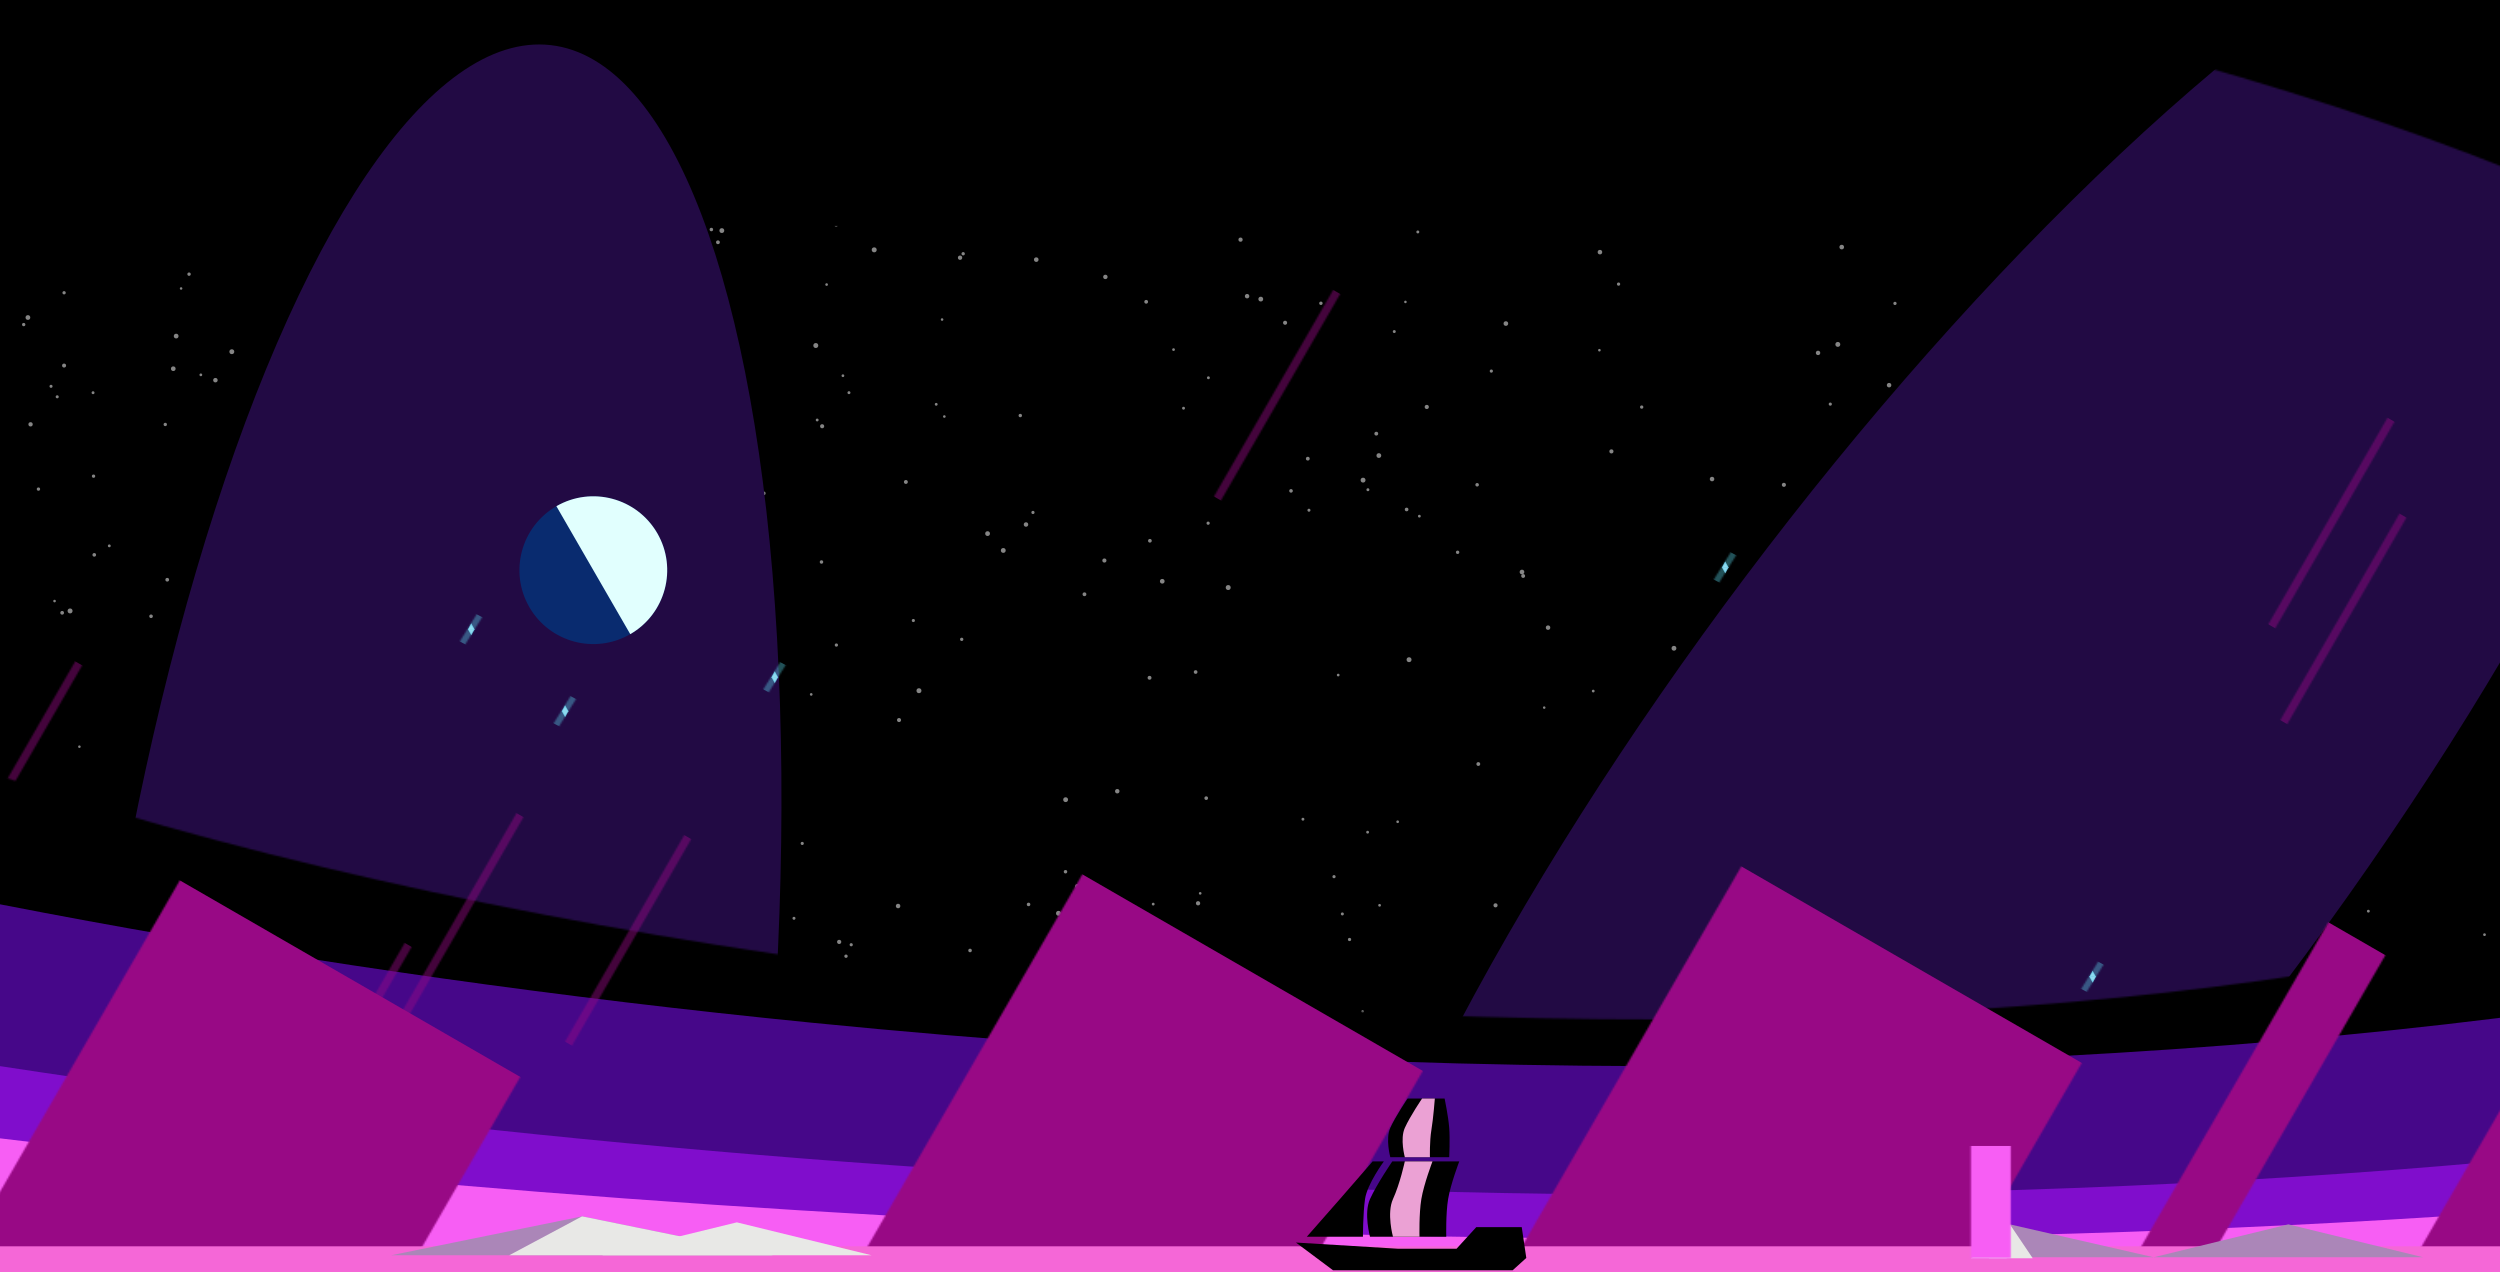 <svg xmlns="http://www.w3.org/2000/svg" width="1513" height="770" fill="none"><g clip-path="url(#a)"><path fill="#000" d="M0 0h1513v770H0z"/><path fill="url(#b)" d="M0 0h1513v663.448H0z" transform="translate(0 231)"/><g filter="url(#c)"><path fill="#460789" fill-rule="evenodd" d="M-343.205 466.651v427.797H1633.85v-295.89c-316.65 52.286-714.165 62.908-1142.435 20.404-303.233-30.095-587.06-83.368-834.62-152.311" clip-rule="evenodd"/></g><g filter="url(#d)"><path fill="#800DCC" fill-rule="evenodd" d="M-253.778 600.399v294.05H1622.97V691.066c-300.58 35.939-677.929 43.241-1084.472 14.025-287.848-20.686-557.276-57.304-792.276-104.692" clip-rule="evenodd"/></g><g filter="url(#e)"><path fill="#F75EF4" fill-rule="evenodd" d="M-253.778 653.964v229.608H1622.97V724.761c-300.58 28.063-677.929 33.764-1084.472 10.951-287.849-16.152-557.276-44.745-792.276-81.748" clip-rule="evenodd"/></g><mask id="f" width="2226" height="698" x="-401" y="-80" maskUnits="userSpaceOnUse" style="mask-type:alpha"><ellipse cx="711.817" cy="268.754" fill="#D9D9D9" rx="1116.69" ry="335.095" transform="rotate(5.094 711.817 268.754)"/></mask><g mask="url(#f)"><path fill="#000" d="M0 231h1513v663.448H0z"/><g fill="#fff" clip-path="url(#g)" opacity=".52"><circle cx="731.324" cy="228.626" r=".872" transform="rotate(-90 731.324 228.626)"/><circle cx="1362.84" cy="465.056" r="1.504" transform="rotate(-90 1362.84 465.056)"/><circle cx="1284.36" cy="375.636" r="1.23" transform="rotate(-90 1284.36 375.636)"/><circle cx="388.72" cy="332.092" r="1.374" transform="rotate(-90 388.72 332.092)"/><circle cx="809.88" cy="408.547" r=".821" transform="rotate(-90 809.88 408.547)"/><circle cx="1427.02" cy="197.603" r="1.09" transform="rotate(-90 1427.02 197.603)"/><circle cx="1100.28" cy="213.579" r="1.335" transform="rotate(-90 1100.28 213.579)"/><circle cx="1294.36" cy="229.929" r="1.398" transform="rotate(-90 1294.36 229.929)"/><circle cx="507.865" cy="570.043" r="1.274" transform="rotate(-90 507.865 570.043)"/><circle cx="1226.27" cy="426.198" r="1.079" transform="rotate(-90 1226.27 426.198)"/><circle cx="640.59" cy="552.742" r="1.488" transform="rotate(-90 640.59 552.742)"/><circle cx="1148.15" cy="396.102" r="1.176" transform="rotate(-90 1148.15 396.102)"/><circle cx="254.802" cy="231.325" r=".924" transform="rotate(-90 254.802 231.325)"/><circle cx="1143.27" cy="233.102" r="1.363" transform="rotate(-90 1143.27 233.102)"/><circle cx="130.369" cy="230.084" r="1.354" transform="rotate(-90 130.369 230.084)"/><circle cx="1365.98" cy="221.437" r="1.15" transform="rotate(-90 1365.98 221.437)"/><circle cx="91.418" cy="372.967" r="1.081" transform="rotate(-90 91.418 372.967)"/><circle cx="726.356" cy="540.655" r=".8" transform="rotate(-90 726.356 540.655)"/><circle cx="1439.79" cy="193.708" r="1.298" transform="rotate(-90 1439.79 193.708)"/><circle cx="386.713" cy="596.543" r="1.317" transform="rotate(-90 386.713 596.543)"/><circle cx="409.099" cy="431.916" r="1.466" transform="rotate(-90 409.099 431.916)"/><circle cx="251.589" cy="307.828" r="1.09" transform="rotate(-90 251.589 307.828)"/><circle cx="1257.68" cy="541.812" r="1.284" transform="rotate(-90 1257.68 541.812)"/><circle cx="581.03" cy="155.962" r="1.313" transform="rotate(-90 581.03 155.962)"/><circle cx="1174.56" cy="305.473" r="1.397" transform="rotate(-90 1174.56 305.473)"/><circle cx="231.568" cy="252.189" r="1.005" transform="rotate(-90 231.568 252.189)"/><circle cx="311.764" cy="434.982" r=".946" transform="rotate(-90 311.764 434.982)"/><circle cx="66.148" cy="330.348" r=".86" transform="rotate(-90 66.148 330.348)"/><circle cx="582.027" cy="386.93" r="1.002" transform="rotate(-90 582.027 386.93)"/><circle cx="1332.1" cy="537.845" r=".909" transform="rotate(-90 1332.1 537.845)"/><circle cx="1328.82" cy="407.298" r="1.264" transform="rotate(-90 1328.82 407.298)"/><circle cx="703.397" cy="351.786" r="1.416" transform="rotate(-90 703.397 351.786)"/><circle cx="597.684" cy="322.94" r="1.448" transform="rotate(-90 597.684 322.94)"/><circle cx="1491.06" cy="156.202" r="1.179" transform="rotate(-90 1491.06 156.202)"/><circle cx="130.365" cy="340.69" r="1.409" transform="rotate(-90 130.365 340.69)"/><circle cx="858.067" cy="140.377" r=".892" transform="rotate(-90 858.067 140.377)"/><circle cx="450.835" cy="305.92" r=".785" transform="rotate(-90 450.835 305.92)"/><circle cx="807.35" cy="530.557" r=".961" transform="rotate(-90 807.35 530.557)"/><circle cx="217.006" cy="604.12" r="1.416" transform="rotate(-90 217.006 604.12)"/><circle cx="281.521" cy="562.394" r="1.461" transform="rotate(-90 281.521 562.394)"/><circle cx="101.21" cy="350.853" r="1.125" transform="rotate(-90 101.21 350.853)"/><circle cx="894.678" cy="462.388" r="1.158" transform="rotate(-90 894.678 462.388)"/><circle cx="852.759" cy="399.249" r="1.493" transform="rotate(-90 852.759 399.249)"/><circle cx="133.557" cy="450.131" r="1.088" transform="rotate(-90 133.557 450.131)"/><circle cx="147.149" cy="332.031" r="1.381" transform="rotate(-90 147.149 332.031)"/><circle cx="625.149" cy="310.136" r=".967" transform="rotate(-90 625.149 310.136)"/><circle cx="1276.37" cy="591.677" r="1.294" transform="rotate(-90 1276.37 591.677)"/><circle cx="43.671" cy="570.927" r=".826" transform="rotate(-90 43.671 570.927)"/><circle cx="57.049" cy="335.797" r="1.096" transform="rotate(-90 57.05 335.797)"/><circle cx="378.251" cy="390.462" r="1.494" transform="rotate(-90 378.251 390.462)"/><circle cx="1057.55" cy="586.8" r="1.347" transform="rotate(-90 1057.55 586.8)"/><circle cx="905.093" cy="547.907" r="1.246" transform="rotate(-90 905.093 547.907)"/><circle cx="1264.28" cy="458.225" r="1.22" transform="rotate(-90 1264.28 458.225)"/><circle cx="824.923" cy="290.579" r="1.482" transform="rotate(-90 824.923 290.579)"/><circle cx="1253.72" cy="207.136" r="1.265" transform="rotate(-90 1253.72 207.136)"/><circle cx="1221.07" cy="388.767" r=".841" transform="rotate(-90 1221.07 388.767)"/><circle cx="48.057" cy="451.897" r=".771" transform="rotate(-90 48.057 451.897)"/><circle cx="430.52" cy="138.912" r="1.064" transform="rotate(-90 430.52 138.912)"/><circle cx="109.812" cy="393.187" r="1.08" transform="rotate(-90 109.812 393.187)"/><circle cx="1278.18" cy="440.18" r="1.357" transform="rotate(-90 1278.18 440.18)"/><circle cx="716.276" cy="247.049" r=".876" transform="rotate(-90 716.276 247.049)"/><circle cx="693.665" cy="182.644" r="1.136" transform="rotate(-90 693.665 182.644)"/><circle cx="435.896" cy="452.233" r="1.32" transform="rotate(-90 435.896 452.233)"/><circle cx="106.61" cy="203.403" r="1.433" transform="rotate(-90 106.61 203.403)"/><circle cx="1130.8" cy="454.76" r="1.476" transform="rotate(-90 1130.8 454.76)"/><circle cx="1218.78" cy="340.01" r="1.472" transform="rotate(-90 1218.78 340.01)"/><circle cx="1130.4" cy="460.691" r="1.232" transform="rotate(-90 1130.4 460.691)"/><circle cx="38.782" cy="221.239" r="1.215" transform="rotate(-90 38.782 221.239)"/><circle cx="1385.11" cy="263.228" r="1.389" transform="rotate(-90 1385.11 263.228)"/><circle cx="454.898" cy="524.598" r=".999" transform="rotate(-90 454.898 524.598)"/><circle cx="510.137" cy="227.384" r=".826" transform="rotate(-90 510.137 227.384)"/><circle cx="109.601" cy="174.591" r=".768" transform="rotate(-90 109.601 174.591)"/><circle cx="668.969" cy="167.589" r="1.336" transform="rotate(-90 668.969 167.589)"/><circle cx="1409.57" cy="240.808" r="1.316" transform="rotate(-90 1409.57 240.808)"/><circle cx="754.74" cy="179.248" r="1.343" transform="rotate(-90 754.74 179.248)"/><circle cx="33.016" cy="363.763" r=".782" transform="rotate(-90 33.016 363.763)"/><circle cx="121.55" cy="226.854" r=".831" transform="rotate(-90 121.55 226.854)"/><circle cx="1013.08" cy="392.336" r="1.462" transform="rotate(-90 1013.08 392.336)"/><circle cx="622.485" cy="547.365" r="1.075" transform="rotate(-90 622.485 547.365)"/><circle cx="320.501" cy="250.474" r=".973" transform="rotate(-90 320.501 250.474)"/><circle cx="332.013" cy="351.637" r="1.484" transform="rotate(-90 332.013 351.637)"/><circle cx="325.882" cy="311.87" r=".973" transform="rotate(-90 325.882 311.87)"/><circle cx="304.129" cy="174.586" r=".788" transform="rotate(-90 304.129 174.586)"/><circle cx="400.373" cy="520.282" r=".799" transform="rotate(-90 400.373 520.282)"/><circle cx="437.513" cy="526.916" r=".867" transform="rotate(-90 437.513 526.916)"/><circle cx="1107.69" cy="244.576" r=".953" transform="rotate(-90 1107.69 244.576)"/><circle cx="327.786" cy="255.735" r="1.365" transform="rotate(-90 327.786 255.735)"/><circle cx="34.624" cy="240.146" r=".924" transform="rotate(-90 34.624 240.146)"/><circle cx="1112.83" cy="304.476" r=".881" transform="rotate(-90 1112.83 304.476)"/><circle cx="194.327" cy="172.299" r="1" transform="rotate(-90 194.327 172.299)"/><circle cx="198.936" cy="356.883" r="1.245" transform="rotate(-90 198.936 356.883)"/><circle cx="506.017" cy="135.824" r="1.301" transform="rotate(-90 506.017 135.824)"/><circle cx="278.384" cy="286.479" r="1.03" transform="rotate(-90 278.384 286.479)"/><circle cx="1402.39" cy="206.682" r=".913" transform="rotate(-90 1402.39 206.682)"/><circle cx="227.268" cy="412.465" r="1.039" transform="rotate(-90 227.268 412.465)"/><circle cx="30.885" cy="233.797" r=".923" transform="rotate(-90 30.885 233.797)"/><circle cx="1180.81" cy="567.39" r="1.214" transform="rotate(-90 1180.81 567.39)"/><circle cx="1444.7" cy="303.693" r="1.467" transform="rotate(-90 1444.7 303.693)"/><circle cx="1172.31" cy="263.091" r="1.046" transform="rotate(-90 1172.31 263.091)"/><circle cx="529.069" cy="151.208" r="1.51" transform="rotate(-90 529.069 151.208)"/><circle cx="459.179" cy="497.408" r="1.075" transform="rotate(-90 459.179 497.408)"/><circle cx="493.72" cy="209.109" r="1.501" transform="rotate(-90 493.72 209.109)"/><circle cx="312.104" cy="227.674" r="1.206" transform="rotate(-90 312.104 227.674)"/><circle cx="494.558" cy="254.183" r=".862" transform="rotate(-90 494.558 254.183)"/><circle cx="595.957" cy="616.877" r=".857" transform="rotate(-90 595.957 616.877)"/><circle cx="233.418" cy="460.995" r="1.431" transform="rotate(-90 233.418 460.995)"/><circle cx="42.41" cy="369.736" r="1.503" transform="rotate(-90 42.41 369.736)"/><circle cx="226.542" cy="260.287" r="1.384" transform="rotate(-90 226.542 260.287)"/><circle cx="269.004" cy="556.597" r=".834" transform="rotate(-90 269.004 556.597)"/><circle cx="270.832" cy="419.895" r="1.305" transform="rotate(-90 270.832 419.895)"/><circle cx="1381.18" cy="562.021" r="1.256" transform="rotate(-90 1381.18 562.021)"/><circle cx="1389.14" cy="436.659" r=".929" transform="rotate(-90 1389.14 436.659)"/><circle cx="986.677" cy="509.568" r="1.195" transform="rotate(-90 986.677 509.568)"/><circle cx="1232.81" cy="562.493" r="1.317" transform="rotate(-90 1232.81 562.493)"/><circle cx="651.979" cy="536.38" r="1.317" transform="rotate(-90 651.979 536.38)"/><circle cx="422.75" cy="527.277" r="1.297" transform="rotate(-90 422.75 527.277)"/><circle cx="1298.37" cy="588.764" r="1.283" transform="rotate(-90 1298.37 588.764)"/><circle cx="275.039" cy="346.21" r="1.495" transform="rotate(-90 275.039 346.21)"/><circle cx="500.267" cy="172.211" r=".803" transform="rotate(-90 500.267 172.211)"/><circle cx="571.518" cy="252.081" r=".789" transform="rotate(-90 571.518 252.081)"/><circle cx="620.936" cy="317.43" r="1.356" transform="rotate(-90 620.936 317.43)"/><circle cx="1146.1" cy="264.414" r=".824" transform="rotate(-90 1146.1 264.414)"/><circle cx="582.912" cy="153.571" r="1.016" transform="rotate(-90 582.912 153.571)"/><circle cx="100.02" cy="256.887" r="1.017" transform="rotate(-90 100.02 256.887)"/><circle cx="845.862" cy="497.32" r=".811" transform="rotate(-90 845.862 497.32)"/><circle cx="850.564" cy="182.725" r=".768" transform="rotate(-90 850.564 182.725)"/><circle cx="543.52" cy="548.323" r="1.361" transform="rotate(-90 543.52 548.323)"/><circle cx="271.652" cy="544.929" r=".884" transform="rotate(-90 271.652 544.929)"/><circle cx="827.678" cy="503.638" r=".855" transform="rotate(-90 827.678 503.638)"/><circle cx="1416.77" cy="491.362" r="1.218" transform="rotate(-90 1416.77 491.362)"/><circle cx="979.558" cy="171.942" r=".989" transform="rotate(-90 979.558 171.942)"/><circle cx="656.319" cy="359.65" r="1.158" transform="rotate(-90 656.319 359.65)"/><circle cx="731.159" cy="316.631" r=".975" transform="rotate(-90 731.159 316.631)"/><circle cx="902.546" cy="224.581" r=".964" transform="rotate(-90 902.546 224.581)"/><circle cx="426.962" cy="354.564" r="1.115" transform="rotate(-90 426.962 354.564)"/><circle cx="1499.82" cy="316.586" r="1.037" transform="rotate(-90 1499.82 316.586)"/><circle cx="627.146" cy="157.129" r="1.386" transform="rotate(-90 627.146 157.129)"/><circle cx="61.266" cy="598.084" r="1.168" transform="rotate(-90 61.266 598.084)"/><circle cx="1321.98" cy="463.632" r="1.355" transform="rotate(-90 1321.98 463.632)"/><circle cx="1493.17" cy="421.579" r="1.365" transform="rotate(-90 1493.17 421.579)"/><circle cx="121.086" cy="417.652" r="1.148" transform="rotate(-90 121.086 417.652)"/><circle cx="936.879" cy="379.845" r="1.358" transform="rotate(-90 936.879 379.845)"/><circle cx="1379.04" cy="429.956" r="1.191" transform="rotate(-90 1379.04 429.956)"/><circle cx="18.499" cy="256.804" r="1.311" transform="rotate(-90 18.5 256.804)"/><circle cx="1209.79" cy="360.238" r="1.512" transform="rotate(-90 1209.79 360.238)"/><circle cx="324.016" cy="419.478" r="1.194" transform="rotate(-90 324.016 419.478)"/><circle cx="788.535" cy="495.784" r=".878" transform="rotate(-90 788.535 495.784)"/><circle cx="1323.05" cy="538.957" r=".76" transform="rotate(-90 1323.05 538.957)"/><circle cx="1053.12" cy="421.7" r="1.232" transform="rotate(-90 1053.12 421.7)"/><circle cx="921.814" cy="348.576" r="1.18" transform="rotate(-90 921.814 348.576)"/><circle cx="1479.5" cy="178.947" r="1.19" transform="rotate(-90 1479.5 178.947)"/><circle cx="964.225" cy="418.234" r=".836" transform="rotate(-90 964.225 418.234)"/><circle cx="725.068" cy="546.665" r="1.294" transform="rotate(-90 725.068 546.665)"/><circle cx="1201.76" cy="602.082" r="1.059" transform="rotate(-90 1201.76 602.082)"/><circle cx="1079.61" cy="293.421" r="1.233" transform="rotate(-90 1079.61 293.421)"/><circle cx="418.568" cy="252.303" r="1.19" transform="rotate(-90 418.568 252.303)"/><circle cx="253.222" cy="251.517" r="1.463" transform="rotate(-90 253.222 251.517)"/><circle cx="824.649" cy="612.128" r=".764" transform="rotate(-90 824.649 612.128)"/><circle cx="1009.43" cy="531.912" r=".885" transform="rotate(-90 1009.43 531.912)"/><circle cx="1433.33" cy="551.444" r=".855" transform="rotate(-90 1433.33 551.444)"/><circle cx="1137.16" cy="589.272" r="1.466" transform="rotate(-90 1137.16 589.272)"/><circle cx="723.591" cy="406.708" r="1.116" transform="rotate(-90 723.591 406.708)"/><circle cx="968.281" cy="152.593" r="1.381" transform="rotate(-90 968.281 152.593)"/><circle cx="1319.87" cy="223.086" r="1.482" transform="rotate(-90 1319.87 223.086)"/><circle cx="859" cy="312.393" r=".84" transform="rotate(-90 859 312.393)"/><circle cx="911.351" cy="195.815" r="1.405" transform="rotate(-90 911.351 195.815)"/><circle cx="632.078" cy="585.773" r="1.36" transform="rotate(-90 632.078 585.773)"/><circle cx="401.484" cy="452.385" r=".875" transform="rotate(-90 401.484 452.385)"/><circle cx="730.003" cy="483.041" r="1.102" transform="rotate(-90 730.003 483.041)"/><circle cx="1341.99" cy="499.13" r="1.359" transform="rotate(-90 1341.99 499.13)"/><circle cx="320.22" cy="423.754" r=".904" transform="rotate(-90 320.22 423.754)"/><circle cx="114.42" cy="165.923" r="1.031" transform="rotate(-90 114.42 165.923)"/><circle cx="497.562" cy="257.96" r="1.241" transform="rotate(-90 497.562 257.96)"/><circle cx="129.526" cy="315.933" r="1.106" transform="rotate(-90 129.526 315.933)"/><circle cx="372.657" cy="560.801" r="1.104" transform="rotate(-90 372.657 560.801)"/><circle cx="140.305" cy="212.85" r="1.48" transform="rotate(-90 140.305 212.85)"/><circle cx="1279.88" cy="137.421" r=".801" transform="rotate(-90 1279.88 137.421)"/><circle cx="56.314" cy="237.669" r=".883" transform="rotate(-90 56.314 237.669)"/><circle cx="1352.2" cy="297.555" r=".866" transform="rotate(-90 1352.2 297.555)"/><circle cx="1266.51" cy="289.579" r="1.418" transform="rotate(-90 1266.51 289.579)"/><circle cx="1440.4" cy="370.197" r="1.039" transform="rotate(-90 1440.4 370.197)"/><circle cx="743.312" cy="355.583" r="1.507" transform="rotate(-90 743.312 355.583)"/><circle cx="1138.52" cy="556.094" r=".761" transform="rotate(-90 1138.52 556.094)"/><circle cx="209.253" cy="166.156" r=".758" transform="rotate(-90 209.253 166.156)"/><circle cx="260.162" cy="535.238" r="1.025" transform="rotate(-90 260.162 535.238)"/><circle cx="1216.16" cy="184.907" r=".984" transform="rotate(-90 1216.16 184.907)"/><circle cx="267.979" cy="489.267" r="1.186" transform="rotate(-90 267.979 489.267)"/><circle cx="792.18" cy="308.785" r=".918" transform="rotate(-90 792.18 308.785)"/><circle cx="346.451" cy="202.041" r=".972" transform="rotate(-90 346.451 202.041)"/><circle cx="975.229" cy="273.184" r="1.253" transform="rotate(-90 975.229 273.184)"/><circle cx="812.385" cy="553.118" r=".911" transform="rotate(-90 812.385 553.118)"/><circle cx="1187.94" cy="596.384" r=".949" transform="rotate(-90 1187.94 596.384)"/><circle cx="763.026" cy="181.017" r="1.451" transform="rotate(-90 763.026 181.017)"/><circle cx="710.229" cy="211.581" r=".821" transform="rotate(-90 710.229 211.581)"/><circle cx="834.924" cy="547.891" r=".824" transform="rotate(-90 834.924 547.891)"/><circle cx="799.415" cy="183.544" r="1.031" transform="rotate(-90 799.415 183.544)"/><circle cx="434.5" cy="146.627" r="1.153" transform="rotate(-90 434.5 146.627)"/><circle cx="607.182" cy="333.131" r="1.466" transform="rotate(-90 607.182 333.131)"/><circle cx="283.7" cy="484.994" r="1.098" transform="rotate(-90 283.7 484.994)"/><circle cx="315.257" cy="405.766" r=".99" transform="rotate(-90 315.257 405.766)"/><circle cx="436.853" cy="139.554" r="1.465" transform="rotate(-90 436.853 139.554)"/><circle cx="1114.79" cy="430.089" r="1.014" transform="rotate(-90 1114.79 430.089)"/><circle cx="1405.47" cy="513.448" r="1.184" transform="rotate(-90 1405.47 513.448)"/><circle cx="108.953" cy="611.07" r="1.434" transform="rotate(-90 108.953 611.07)"/><circle cx="1386.21" cy="610.308" r="1.294" transform="rotate(-90 1386.21 610.308)"/><circle cx="14.345" cy="196.43" r="1.008" transform="rotate(-90 14.345 196.43)"/><circle cx="1428.61" cy="211.923" r=".808" transform="rotate(-90 1428.61 211.923)"/><circle cx="506.175" cy="390.386" r=".983" transform="rotate(-90 506.175 390.386)"/><circle cx="1332.64" cy="509.913" r=".829" transform="rotate(-90 1332.64 509.913)"/><circle cx="1036.13" cy="289.92" r="1.364" transform="rotate(-90 1036.13 289.92)"/><circle cx="344.704" cy="505.756" r="1.073" transform="rotate(-90 344.704 505.756)"/><circle cx="462.267" cy="298.571" r="1.088" transform="rotate(-90 462.267 298.571)"/><circle cx="490.947" cy="420.259" r=".809" transform="rotate(-90 490.947 420.259)"/><circle cx="1369.34" cy="257.542" r=".763" transform="rotate(-90 1369.34 257.542)"/><circle cx="834.48" cy="275.708" r="1.44" transform="rotate(-90 834.48 275.708)"/><circle cx="777.742" cy="195.334" r="1.231" transform="rotate(-90 777.742 195.334)"/><circle cx="1262.45" cy="374.478" r="1.017" transform="rotate(-90 1262.45 374.478)"/><circle cx="1269.43" cy="418.573" r="1.119" transform="rotate(-90 1269.43 418.573)"/><circle cx="570.147" cy="193.389" r=".776" transform="rotate(-90 570.147 193.389)"/><circle cx="303.646" cy="393.274" r=".848" transform="rotate(-90 303.646 393.274)"/><circle cx="1505.8" cy="362.103" r="1.143" transform="rotate(-90 1505.8 362.103)"/><circle cx="56.614" cy="288.179" r="1.008" transform="rotate(-90 56.614 288.179)"/><circle cx="111.809" cy="376.24" r="1.059" transform="rotate(-90 111.809 376.24)"/><circle cx="934.56" cy="428.251" r=".761" transform="rotate(-90 934.56 428.251)"/><circle cx="132.876" cy="560.725" r="1.123" transform="rotate(-90 132.876 560.725)"/><circle cx="791.48" cy="277.585" r="1.15" transform="rotate(-90 791.48 277.585)"/><circle cx="396.464" cy="372.263" r="1.131" transform="rotate(-90 396.464 372.263)"/><circle cx="993.552" cy="246.365" r="1.001" transform="rotate(-90 993.552 246.365)"/><circle cx="697.92" cy="547.169" r=".846" transform="rotate(-90 697.92 547.169)"/><circle cx="214.985" cy="304.439" r="1.1" transform="rotate(-90 214.985 304.439)"/><circle cx="228.974" cy="284.451" r=".854" transform="rotate(-90 228.974 284.451)"/><circle cx="16.889" cy="192.16" r="1.437" transform="rotate(-90 16.889 192.16)"/><circle cx="1246.17" cy="358.846" r="1.092" transform="rotate(-90 1246.17 358.846)"/><circle cx="1138.21" cy="579.42" r="1.335" transform="rotate(-90 1138.21 579.42)"/><circle cx="832.928" cy="262.452" r="1.163" transform="rotate(-90 832.928 262.452)"/><circle cx="863.483" cy="246.283" r="1.267" transform="rotate(-90 863.483 246.283)"/><circle cx="447.193" cy="533.748" r="1.236" transform="rotate(-90 447.193 533.748)"/><circle cx="1416.86" cy="268.005" r="1.399" transform="rotate(-90 1416.86 268.005)"/><circle cx="480.52" cy="555.75" r=".901" transform="rotate(-90 480.52 555.75)"/><circle cx="1417.16" cy="601.226" r=".918" transform="rotate(-90 1417.16 601.226)"/><circle cx="556.154" cy="418.013" r="1.502" transform="rotate(-90 556.154 418.013)"/><circle cx="240.458" cy="209.523" r=".976" transform="rotate(-90 240.458 209.523)"/><circle cx="38.79" cy="177.182" r=".999" transform="rotate(-90 38.79 177.182)"/><circle cx="1376.19" cy="608.163" r="1.29" transform="rotate(-90 1376.19 608.163)"/><circle cx="750.777" cy="145.036" r="1.28" transform="rotate(-90 750.777 145.036)"/><circle cx="1114.62" cy="149.534" r="1.4" transform="rotate(-90 1114.62 149.534)"/><circle cx="319.416" cy="459.906" r=".864" transform="rotate(-90 319.416 459.906)"/><circle cx="548.231" cy="291.683" r="1.183" transform="rotate(-90 548.231 291.683)"/><circle cx="1166.21" cy="312.467" r="1.442" transform="rotate(-90 1166.21 312.467)"/><circle cx="52.671" cy="608.133" r=".89" transform="rotate(-90 52.67 608.133)"/><circle cx="1503.66" cy="393.386" r=".806" transform="rotate(-90 1503.66 393.386)"/><circle cx="377.009" cy="206.58" r=".971" transform="rotate(-90 377.009 206.58)"/><circle cx="324.148" cy="207.742" r=".785" transform="rotate(-90 324.148 207.742)"/><circle cx="676.172" cy="478.851" r="1.348" transform="rotate(-90 676.172 478.851)"/><circle cx="1101.49" cy="537.724" r="1.409" transform="rotate(-90 1101.49 537.724)"/><circle cx="1328.96" cy="407.098" r="1.037" transform="rotate(-90 1328.96 407.098)"/><circle cx="552.76" cy="375.542" r=".95" transform="rotate(-90 552.76 375.542)"/><circle cx="695.704" cy="410.198" r="1.177" transform="rotate(-90 695.704 410.198)"/><circle cx="644.843" cy="527.571" r="1.053" transform="rotate(-90 644.843 527.571)"/><circle cx="342.7" cy="157.596" r="1.45" transform="rotate(-90 342.7 157.596)"/><circle cx="1503.62" cy="565.658" r=".827" transform="rotate(-90 1503.62 565.658)"/><circle cx="451.167" cy="595.479" r="1.179" transform="rotate(-90 451.167 595.479)"/><circle cx="202.094" cy="554.432" r="1.258" transform="rotate(-90 202.094 554.432)"/><circle cx="481.933" cy="583.797" r="1.197" transform="rotate(-90 481.933 583.797)"/><circle cx="695.919" cy="327.273" r="1.118" transform="rotate(-90 695.919 327.273)"/><circle cx="485.513" cy="510.445" r=".953" transform="rotate(-90 485.513 510.445)"/><circle cx="882.149" cy="334.244" r="1.032" transform="rotate(-90 882.149 334.244)"/><circle cx="322.38" cy="552.601" r="1.361" transform="rotate(-90 322.38 552.601)"/><circle cx="544.092" cy="435.777" r="1.227" transform="rotate(-90 544.092 435.777)"/><circle cx="127.262" cy="482.063" r="1.312" transform="rotate(-90 127.262 482.063)"/><circle cx="512.002" cy="578.693" r="1.013" transform="rotate(-90 512.002 578.693)"/><circle cx="1308.11" cy="428.076" r="1.472" transform="rotate(-90 1308.11 428.076)"/><circle cx="160.499" cy="496.267" r="1.492" transform="rotate(-90 160.499 496.267)"/><circle cx="644.919" cy="483.963" r="1.461" transform="rotate(-90 644.919 483.963)"/><circle cx="415.339" cy="466.647" r=".818" transform="rotate(-90 415.339 466.647)"/><circle cx="566.594" cy="244.693" r=".851" transform="rotate(-90 566.594 244.693)"/><circle cx="921.105" cy="346.178" r="1.411" transform="rotate(-90 921.105 346.178)"/><circle cx="1180.68" cy="215.092" r=".776" transform="rotate(-90 1180.68 215.092)"/><circle cx="291.241" cy="519.672" r="1.16" transform="rotate(-90 291.241 519.672)"/><circle cx="893.96" cy="293.389" r="1.064" transform="rotate(-90 893.96 293.389)"/><circle cx="1009.51" cy="500.952" r="1.234" transform="rotate(-90 1009.51 500.952)"/><circle cx="816.743" cy="568.581" r=".982" transform="rotate(-90 816.743 568.581)"/><circle cx="437.062" cy="289.848" r="1.396" transform="rotate(-90 437.062 289.848)"/><circle cx="967.96" cy="211.948" r=".784" transform="rotate(-90 967.96 211.948)"/><circle cx="1112.65" cy="310.776" r="1.067" transform="rotate(-90 1112.65 310.776)"/><circle cx="515.152" cy="571.758" r=".964" transform="rotate(-90 515.152 571.758)"/><circle cx="1395.12" cy="573.471" r="1.309" transform="rotate(-90 1395.12 573.471)"/><circle cx="1076.81" cy="438.444" r="1.008" transform="rotate(-90 1076.81 438.444)"/><circle cx="827.861" cy="296.387" r=".892" transform="rotate(-90 827.861 296.387)"/><circle cx="378.024" cy="226.854" r="1.301" transform="rotate(-90 378.024 226.854)"/><circle cx="851.284" cy="308.334" r="1.109" transform="rotate(-90 851.284 308.334)"/><circle cx="1062.33" cy="414.722" r="1.22" transform="rotate(-90 1062.33 414.722)"/><circle cx="1232.04" cy="349.339" r="1.195" transform="rotate(-90 1232.04 349.339)"/><circle cx="1412.69" cy="255.058" r="1.436" transform="rotate(-90 1412.69 255.058)"/><circle cx="1112.25" cy="208.43" r="1.487" transform="rotate(-90 1112.25 208.43)"/><circle cx="462.538" cy="339.707" r="1.287" transform="rotate(-90 462.538 339.707)"/><circle cx="37.613" cy="370.865" r="1.124" transform="rotate(-90 37.613 370.865)"/><circle cx="1303.24" cy="247.482" r="1.399" transform="rotate(-90 1303.24 247.482)"/><circle cx="668.382" cy="339.226" r="1.253" transform="rotate(-90 668.382 339.226)"/><circle cx="1146.84" cy="183.622" r=".987" transform="rotate(-90 1146.84 183.622)"/><circle cx="188.206" cy="408.471" r="1.089" transform="rotate(-90 188.206 408.471)"/><circle cx="343.243" cy="341.055" r="1.159" transform="rotate(-90 343.243 341.055)"/><circle cx="1144.75" cy="252.994" r="1.478" transform="rotate(-90 1144.75 252.994)"/><circle cx="587.078" cy="575.229" r="1.083" transform="rotate(-90 587.078 575.229)"/><circle cx="1396.55" cy="530.91" r=".962" transform="rotate(-90 1396.55 530.91)"/><circle cx="23.27" cy="296" r="1.011" transform="rotate(-90 23.27 296)"/><circle cx="455.25" cy="566.025" r=".84" transform="rotate(-90 455.25 566.025)"/><circle cx="1505.33" cy="597.319" r="1.182" transform="rotate(-90 1505.33 597.319)"/><circle cx="843.818" cy="200.658" r=".897" transform="rotate(-90 843.818 200.658)"/><circle cx="497.164" cy="340.118" r="1.052" transform="rotate(-90 497.164 340.118)"/><circle cx="513.79" cy="237.643" r=".895" transform="rotate(-90 513.79 237.643)"/><circle cx="207.727" cy="321.67" r=".969" transform="rotate(-90 207.727 321.67)"/><circle cx="300.978" cy="544.22" r="1.214" transform="rotate(-90 300.978 544.22)"/><circle cx="617.478" cy="251.486" r="1.034" transform="rotate(-90 617.478 251.486)"/><circle cx="1267.85" cy="206.888" r="1.177" transform="rotate(-90 1267.85 206.888)"/><circle cx="1207.95" cy="578.359" r=".8" transform="rotate(-90 1207.95 578.359)"/><circle cx="104.87" cy="223.141" r="1.409" transform="rotate(-90 104.87 223.141)"/><circle cx="1193.02" cy="591.166" r="1.398" transform="rotate(-90 1193.02 591.166)"/><circle cx="263.418" cy="341.537" r="1.297" transform="rotate(-90 263.418 341.537)"/><circle cx="781.326" cy="297.074" r="1.087" transform="rotate(-90 781.326 297.074)"/><circle cx="403.141" cy="145.816" r="1.424" transform="rotate(-90 403.141 145.816)"/></g><g filter="url(#h)" style="mix-blend-mode:screen"><ellipse cx="1219.51" cy="471.884" fill="#220A44" rx="680.85" ry="204.255" transform="rotate(-53.049 1219.51 471.884)"/></g><g filter="url(#i)" style="mix-blend-mode:screen"><ellipse cx="255.646" cy="703.717" fill="#220A44" rx="680.85" ry="204.255" transform="rotate(-83.445 255.646 703.717)"/></g><g style="mix-blend-mode:screen"><mask id="j" width="137" height="231" x="-51" y="339" maskUnits="userSpaceOnUse" style="mask-type:alpha"><path fill="#D9D9D9" d="m80.821 339.157 4.186 2.417-131.501 227.767-4.187-2.417z"/></mask><g filter="url(#k)" mask="url(#j)"><path stroke="#980985" stroke-opacity=".45" stroke-width="15.71" d="m-24.532 526.468 72.165-124.994"/></g></g><g style="mix-blend-mode:screen"><mask id="l" width="137" height="231" x="710" y="114" maskUnits="userSpaceOnUse" style="mask-type:alpha"><path fill="#D9D9D9" d="m842.154 114.383 4.186 2.417L714.84 344.567l-4.187-2.417z"/></mask><g filter="url(#m)" mask="url(#l)"><path stroke="#980985" stroke-opacity=".45" stroke-width="15.71" d="m736.801 301.693 72.165-124.994"/></g></g><g style="mix-blend-mode:screen"><mask id="n" width="137" height="231" x="1348" y="191" maskUnits="userSpaceOnUse" style="mask-type:alpha"><path fill="#D9D9D9" d="m1480.22 191.726 4.186 2.417-131.501 227.767-4.186-2.417z"/></mask><g filter="url(#o)" mask="url(#n)"><path stroke="#980985" stroke-opacity=".45" stroke-width="15.71" d="m1374.87 379.036 72.17-124.994"/></g></g><g style="mix-blend-mode:screen"><mask id="p" width="137" height="231" x="1355" y="249" maskUnits="userSpaceOnUse" style="mask-type:alpha"><path fill="#D9D9D9" d="m1487.48 249.731 4.186 2.417-131.501 227.767-4.186-2.417z"/></mask><g filter="url(#q)" mask="url(#p)"><path stroke="#980985" stroke-opacity=".45" stroke-width="15.71" d="m1382.12 437.042 72.17-124.994"/></g></g></g><g style="mix-blend-mode:screen"><mask id="r" width="137" height="231" x="317" y="444" maskUnits="userSpaceOnUse" style="mask-type:alpha"><path fill="#D9D9D9" d="m449.404 444.294 4.186 2.417L322.09 674.478l-4.186-2.417z"/></mask><g filter="url(#s)" mask="url(#r)"><path stroke="#980985" stroke-opacity=".45" stroke-width="15.71" d="m344.051 631.605 72.165-124.995"/></g></g><g style="mix-blend-mode:screen"><mask id="t" width="137" height="231" x="216" y="431" maskUnits="userSpaceOnUse" style="mask-type:alpha"><path fill="#D9D9D9" d="m347.892 431.001 4.186 2.417-131.501 227.767-4.186-2.417z"/></mask><g filter="url(#u)" mask="url(#t)"><path stroke="#980985" stroke-opacity=".45" stroke-width="15.71" d="m242.539 618.312 72.166-124.995"/></g></g><g style="mix-blend-mode:screen"><mask id="v" width="137" height="231" x="148" y="509" maskUnits="userSpaceOnUse" style="mask-type:alpha"><path fill="#D9D9D9" d="m280.217 509.552 4.186 2.417-131.501 227.767-4.187-2.417z"/></mask><g filter="url(#w)" mask="url(#v)"><path stroke="#980985" stroke-opacity=".45" stroke-width="15.71" d="m174.864 696.862 72.166-124.994"/></g></g><g style="mix-blend-mode:screen"><mask id="x" width="542" height="699" x="518" y="186" maskUnits="userSpaceOnUse" style="mask-type:alpha"><path fill="#D9D9D9" d="m853.021 186.287 206.026 118.949-334.59 579.527-206.026-118.95z"/></mask><g filter="url(#y)" mask="url(#x)"><path stroke="#980985" stroke-width="434.967" d="m458.016 666.541 412.051 237.898"/></g></g><g style="mix-blend-mode:screen"><mask id="z" width="541" height="700" x="-28" y="189" maskUnits="userSpaceOnUse" style="mask-type:alpha"><path fill="#D9D9D9" d="m306.795 189.912 206.026 118.949-334.59 579.527-206.026-118.95z"/></mask><g filter="url(#A)" mask="url(#z)"><path stroke="#980985" stroke-width="434.967" d="m-88.21 670.166 412.05 237.898"/></g></g><g style="mix-blend-mode:screen"><mask id="B" width="541" height="700" x="-353" y="170" maskUnits="userSpaceOnUse" style="mask-type:alpha"><path fill="#D9D9D9" d="m-18.282 170.577 206.026 118.95-334.59 579.526-206.026-118.949z"/></mask><g filter="url(#C)" mask="url(#B)"><path stroke="#980985" stroke-width="434.967" d="M-413.288 650.831-1.237 888.729"/></g></g><g style="mix-blend-mode:screen"><mask id="D" width="541" height="699" x="917" y="181" maskUnits="userSpaceOnUse" style="mask-type:alpha"><path fill="#D9D9D9" d="m1251.82 181.453 206.026 118.949-334.59 579.527-206.026-118.95z"/></mask><g filter="url(#E)" mask="url(#D)"><path stroke="#980985" stroke-width="434.967" d="m856.81 661.707 412.05 237.898"/></g></g><g style="mix-blend-mode:screen"><mask id="F" width="542" height="700" x="1447" y="205" maskUnits="userSpaceOnUse" style="mask-type:alpha"><path fill="#D9D9D9" d="m1782.33 205.623 206.026 118.949-334.59 579.527-206.026-118.95z"/></mask><g filter="url(#G)" mask="url(#F)"><path stroke="#980985" stroke-width="434.967" d="m1387.33 685.877 412.05 237.898"/></g></g><g style="mix-blend-mode:screen"><mask id="H" width="370" height="600" x="1272" y="215" maskUnits="userSpaceOnUse" style="mask-type:alpha"><path fill="#D9D9D9" d="m1607.11 215.29 34.47 19.902-334.59 579.526-34.47-19.901z"/></mask><g filter="url(#I)" mask="url(#H)"><path stroke="#980985" stroke-width="434.967" d="m1285.62 737.989 68.94 39.803"/></g></g><g filter="url(#J)"><path fill="#F567D7" d="M0 762.726h1513v131.723H0z"/></g><circle cx="359.079" cy="345.079" r="44.713" fill="#092B6F" transform="rotate(150 359.079 345.079)"/><g filter="url(#K)"><path fill="#E1FFFE" fill-rule="evenodd" d="M381.436 383.802c21.386-12.347 28.713-39.693 16.366-61.08-12.347-21.386-39.693-28.713-61.079-16.366z" clip-rule="evenodd"/></g><path fill="#74BCDC" d="m468.886 406.228 2.093 3.764h-4.186z"/><path fill="#A8D7EC" d="m468.885 407.343 1.57 2.51h-3.139z"/><path fill="#74BCDC" d="m468.886 413.479-2.093-3.765h4.186z"/><path fill="#A8D7EC" d="m468.886 412.363-1.57-2.51h3.139z"/><g opacity=".36"><mask id="L" width="15" height="21" x="467" y="390" maskUnits="userSpaceOnUse" style="mask-type:alpha"><path fill="#D9D9D9" d="m478.553 390.61 3.296 1.757-11.48 18.355-3.297-1.757z"/></mask><g filter="url(#M)" mask="url(#L)"><path stroke="#5EE3F7" stroke-width="15.71" d="m466.618 406.683 6.591 3.513"/></g></g><g opacity=".36"><mask id="N" width="16" height="21" x="455" y="409" maskUnits="userSpaceOnUse" style="mask-type:alpha"><path fill="#D9D9D9" d="m458.888 429.128-3.296-1.757 11.48-18.355 3.297 1.757z"/></mask><g filter="url(#O)" mask="url(#N)"><path stroke="#5EE3F7" stroke-width="15.71" d="m470.824 413.056-6.591-3.513"/></g></g><path fill="#74BCDC" d="m1044.11 339.762 2.1 3.765h-4.19z"/><path fill="#A8D7EC" d="m1044.11 340.877 1.57 2.51h-3.14z"/><path fill="#74BCDC" d="m1044.11 347.013-2.09-3.765h4.19z"/><path fill="#A8D7EC" d="m1044.11 345.897-1.57-2.509h3.14z"/><g opacity=".36"><mask id="P" width="16" height="21" x="1042" y="324" maskUnits="userSpaceOnUse" style="mask-type:alpha"><path fill="#D9D9D9" d="m1053.78 324.145 3.296 1.757-11.48 18.355-3.297-1.757z"/></mask><g filter="url(#Q)" mask="url(#P)"><path stroke="#5EE3F7" stroke-width="15.71" d="m1041.85 340.217 6.59 3.513"/></g></g><g opacity=".36"><mask id="R" width="16" height="21" x="1030" y="342" maskUnits="userSpaceOnUse" style="mask-type:alpha"><path fill="#D9D9D9" d="m1034.12 362.662-3.296-1.757 11.48-18.355 3.297 1.757z"/></mask><g filter="url(#S)" mask="url(#R)"><path stroke="#5EE3F7" stroke-width="15.71" d="m1046.05 346.59-6.59-3.513"/></g></g><path fill="#74BCDC" d="m1266.47 587.498 2.1 3.765h-4.19z"/><path fill="#A8D7EC" d="m1266.47 588.613 1.57 2.51h-3.14z"/><path fill="#74BCDC" d="m1266.47 594.749-2.09-3.765h4.19z"/><path fill="#A8D7EC" d="m1266.47 593.634-1.57-2.51h3.14z"/><g opacity=".36"><mask id="T" width="16" height="21" x="1264" y="571" maskUnits="userSpaceOnUse" style="mask-type:alpha"><path fill="#D9D9D9" d="m1276.14 571.881 3.296 1.757-11.48 18.355-3.297-1.757z"/></mask><g filter="url(#U)" mask="url(#T)"><path stroke="#5EE3F7" stroke-width="15.71" d="m1264.21 587.953 6.59 3.513"/></g></g><g opacity=".36"><mask id="V" width="15" height="21" x="1253" y="590" maskUnits="userSpaceOnUse" style="mask-type:alpha"><path fill="#D9D9D9" d="m1256.48 610.398-3.296-1.757 11.48-18.355 3.297 1.757z"/></mask><g filter="url(#W)" mask="url(#V)"><path stroke="#5EE3F7" stroke-width="15.71" d="m1268.41 594.326-6.59-3.513"/></g></g><path fill="#74BCDC" d="m285.198 377.225 2.093 3.764h-4.186z"/><path fill="#A8D7EC" d="m285.198 378.34 1.57 2.51h-3.14z"/><path fill="#74BCDC" d="m285.198 384.476-2.093-3.765h4.186z"/><path fill="#A8D7EC" d="m285.198 383.36-1.57-2.51h3.14z"/><g opacity=".36"><mask id="X" width="16" height="21" x="283" y="361" maskUnits="userSpaceOnUse" style="mask-type:alpha"><path fill="#D9D9D9" d="m294.866 361.607 3.296 1.757-11.48 18.355-3.297-1.757z"/></mask><g filter="url(#Y)" mask="url(#X)"><path stroke="#5EE3F7" stroke-width="15.71" d="m282.93 377.68 6.592 3.513"/></g></g><g opacity=".36"><mask id="Z" width="16" height="21" x="271" y="380" maskUnits="userSpaceOnUse" style="mask-type:alpha"><path fill="#D9D9D9" d="m275.201 400.125-3.296-1.757 11.48-18.355 3.297 1.757z"/></mask><g filter="url(#aa)" mask="url(#Z)"><path stroke="#5EE3F7" stroke-width="15.71" d="m287.137 384.053-6.592-3.513"/></g></g><path fill="#74BCDC" d="m341.996 426.771 2.093 3.765h-4.186z"/><path fill="#A8D7EC" d="m341.996 427.887 1.57 2.51h-3.14z"/><path fill="#74BCDC" d="m341.996 434.022-2.093-3.764h4.186z"/><path fill="#A8D7EC" d="m341.996 432.907-1.57-2.51h3.14z"/><g opacity=".36"><mask id="ab" width="15" height="21" x="340" y="411" maskUnits="userSpaceOnUse" style="mask-type:alpha"><path fill="#D9D9D9" d="m351.664 411.154 3.296 1.757-11.48 18.355-3.297-1.757z"/></mask><g filter="url(#ac)" mask="url(#ab)"><path stroke="#5EE3F7" stroke-width="15.71" d="m339.728 427.227 6.592 3.512"/></g></g><g opacity=".36"><mask id="ad" width="16" height="21" x="328" y="429" maskUnits="userSpaceOnUse" style="mask-type:alpha"><path fill="#D9D9D9" d="m331.999 449.672-3.296-1.757 11.48-18.355 3.297 1.757z"/></mask><g filter="url(#ae)" mask="url(#ad)"><path stroke="#5EE3F7" stroke-width="15.71" d="m343.935 433.6-6.592-3.513"/></g></g><path fill="#AB86B8" d="m352.268 736.139 115.645 23.565h-231.29z"/><path fill="#E8E8E6" d="m352.268 736.139 115.645 23.565H308.159z"/><path fill="#E8E8E6" d="m445.924 739.764 81.632 19.939H364.292z"/><path fill="#AB86B8" d="m1384.9 740.973 81.63 19.939h-163.26z"/><path fill="#AB86B8" d="m1216.32 740.973 87.18 19.939h-99.43z"/><path fill="#E8E8E6" d="m1216.38 740.973 13.84 20.544h-26.59z"/><path fill="#E8E8E6" d="m1211.83 749.432-19.07 12.084h21.75z"/><g style="mix-blend-mode:screen"><mask id="af" width="25" height="162" x="1192" y="600" maskUnits="userSpaceOnUse" style="mask-type:alpha"><path fill="#D9D9D9" d="M1192.76 600.791h24.169v160.726h-24.169z"/></mask><g filter="url(#ag)" mask="url(#af)"><path stroke="#F75EF4" stroke-width="109.152" d="M1182.4 748.12h48.33"/></g></g><path fill="#583F6B" d="m-80 723 194.206 114.804H81.577z"/><path fill="url(#ah)" d="m845.748 755.715-61.453-3.729 22.453 16.782h108.708l8.255-7.459-2.752-18.647h-27.516l-11.924 13.053h-35.771"/><path fill="url(#ai)" d="M829.127 748.489h46.148s-.348-14.019 1.125-22.813c1.536-9.17 6.753-22.814 6.753-22.814h-40.52s-9.199 13.386-13.506 22.814c-3.914 8.565 0 22.813 0 22.813"/><path fill="#EBA1D4" d="M843.031 748.489h16.041s-.347-14.019 1.126-22.813c1.536-9.17 6.753-22.814 6.753-22.814h-16.75s-2.862 13.386-7.17 22.814c-3.914 8.565 0 22.813 0 22.813"/><path fill="url(#aj)" d="M790.867 748.489h33.985s-.005-14.019 1.268-22.813c1.326-9.17 11.406-22.814 11.406-22.814h-6.804l-19.811 22.814z"/><path fill="url(#ak)" d="M841.406 700.327h35.659s.536-10.835 0-17.743c-.541-6.994-2.783-17.744-2.783-17.744h-22.439s-7.109 10.411-10.437 17.744c-3.025 6.662 0 17.743 0 17.743"/><path fill="#EBA1D4" d="M850.2 700.327h15.19s-.249-9.636.889-16.476c1.187-7.132 2.088-19.011 2.088-19.011h-7.729s-7.109 10.411-10.437 17.744c-3.025 6.662-.001 17.743-.001 17.743"/><path fill="url(#al)" d="m845.748 778.936-61.453 2.906 22.453-13.075h108.708l8.255 5.811-2.752 14.527h-27.516l-11.924-10.169h-35.771" opacity=".03" style="mix-blend-mode:screen"/></g><defs><filter id="c" width="2208.84" height="659.581" x="-459.097" y="350.759" color-interpolation-filters="sRGB" filterUnits="userSpaceOnUse"><feFlood flood-opacity="0" result="BackgroundImageFix"/><feBlend in="SourceGraphic" in2="BackgroundImageFix" result="shape"/><feGaussianBlur result="effect1_foregroundBlur_827_5009" stdDeviation="57.946"/></filter><filter id="d" width="2108.53" height="525.833" x="-369.67" y="484.507" color-interpolation-filters="sRGB" filterUnits="userSpaceOnUse"><feFlood flood-opacity="0" result="BackgroundImageFix"/><feBlend in="SourceGraphic" in2="BackgroundImageFix" result="shape"/><feGaussianBlur result="effect1_foregroundBlur_827_5009" stdDeviation="57.946"/></filter><filter id="e" width="2050.28" height="403.144" x="-340.546" y="567.196" color-interpolation-filters="sRGB" filterUnits="userSpaceOnUse"><feFlood flood-opacity="0" result="BackgroundImageFix"/><feBlend in="SourceGraphic" in2="BackgroundImageFix" result="shape"/><feGaussianBlur result="effect1_foregroundBlur_827_5009" stdDeviation="43.384"/></filter><filter id="h" width="1335.4" height="1569.71" x="551.814" y="-312.97" color-interpolation-filters="sRGB" filterUnits="userSpaceOnUse"><feFlood flood-opacity="0" result="BackgroundImageFix"/><feBlend in="SourceGraphic" in2="BackgroundImageFix" result="shape"/><feGaussianBlur result="effect1_foregroundBlur_827_5009" stdDeviation="113.475"/></filter><filter id="i" width="888.61" height="1807.52" x="-188.659" y="-200.041" color-interpolation-filters="sRGB" filterUnits="userSpaceOnUse"><feFlood flood-opacity="0" result="BackgroundImageFix"/><feBlend in="SourceGraphic" in2="BackgroundImageFix" result="shape"/><feGaussianBlur result="effect1_foregroundBlur_827_5009" stdDeviation="113.475"/></filter><filter id="k" width="113.324" height="160.403" x="-45.111" y="383.769" color-interpolation-filters="sRGB" filterUnits="userSpaceOnUse"><feFlood flood-opacity="0" result="BackgroundImageFix"/><feBlend in="SourceGraphic" in2="BackgroundImageFix" result="shape"/><feGaussianBlur result="effect1_foregroundBlur_827_5009" stdDeviation="6.888"/></filter><filter id="m" width="113.324" height="160.403" x="716.222" y="158.995" color-interpolation-filters="sRGB" filterUnits="userSpaceOnUse"><feFlood flood-opacity="0" result="BackgroundImageFix"/><feBlend in="SourceGraphic" in2="BackgroundImageFix" result="shape"/><feGaussianBlur result="effect1_foregroundBlur_827_5009" stdDeviation="6.888"/></filter><filter id="o" width="113.324" height="160.403" x="1354.29" y="236.338" color-interpolation-filters="sRGB" filterUnits="userSpaceOnUse"><feFlood flood-opacity="0" result="BackgroundImageFix"/><feBlend in="SourceGraphic" in2="BackgroundImageFix" result="shape"/><feGaussianBlur result="effect1_foregroundBlur_827_5009" stdDeviation="6.888"/></filter><filter id="q" width="113.324" height="160.403" x="1361.54" y="294.344" color-interpolation-filters="sRGB" filterUnits="userSpaceOnUse"><feFlood flood-opacity="0" result="BackgroundImageFix"/><feBlend in="SourceGraphic" in2="BackgroundImageFix" result="shape"/><feGaussianBlur result="effect1_foregroundBlur_827_5009" stdDeviation="6.888"/></filter><filter id="s" width="113.324" height="160.403" x="323.472" y="488.906" color-interpolation-filters="sRGB" filterUnits="userSpaceOnUse"><feFlood flood-opacity="0" result="BackgroundImageFix"/><feBlend in="SourceGraphic" in2="BackgroundImageFix" result="shape"/><feGaussianBlur result="effect1_foregroundBlur_827_5009" stdDeviation="6.888"/></filter><filter id="u" width="113.324" height="160.403" x="221.96" y="475.613" color-interpolation-filters="sRGB" filterUnits="userSpaceOnUse"><feFlood flood-opacity="0" result="BackgroundImageFix"/><feBlend in="SourceGraphic" in2="BackgroundImageFix" result="shape"/><feGaussianBlur result="effect1_foregroundBlur_827_5009" stdDeviation="6.888"/></filter><filter id="w" width="113.324" height="160.403" x="154.285" y="554.164" color-interpolation-filters="sRGB" filterUnits="userSpaceOnUse"><feFlood flood-opacity="0" result="BackgroundImageFix"/><feBlend in="SourceGraphic" in2="BackgroundImageFix" result="shape"/><feGaussianBlur result="effect1_foregroundBlur_827_5009" stdDeviation="6.888"/></filter><filter id="y" width="1238.49" height="1223.54" x="44.797" y="173.717" color-interpolation-filters="sRGB" filterUnits="userSpaceOnUse"><feFlood flood-opacity="0" result="BackgroundImageFix"/><feBlend in="SourceGraphic" in2="BackgroundImageFix" result="shape"/><feGaussianBlur result="effect1_foregroundBlur_827_5009" stdDeviation="152.238"/></filter><filter id="A" width="1238.49" height="1223.54" x="-501.43" y="177.342" color-interpolation-filters="sRGB" filterUnits="userSpaceOnUse"><feFlood flood-opacity="0" result="BackgroundImageFix"/><feBlend in="SourceGraphic" in2="BackgroundImageFix" result="shape"/><feGaussianBlur result="effect1_foregroundBlur_827_5009" stdDeviation="152.238"/></filter><filter id="C" width="1238.49" height="1223.54" x="-826.507" y="158.007" color-interpolation-filters="sRGB" filterUnits="userSpaceOnUse"><feFlood flood-opacity="0" result="BackgroundImageFix"/><feBlend in="SourceGraphic" in2="BackgroundImageFix" result="shape"/><feGaussianBlur result="effect1_foregroundBlur_827_5009" stdDeviation="152.238"/></filter><filter id="E" width="1238.49" height="1223.54" x="443.591" y="168.883" color-interpolation-filters="sRGB" filterUnits="userSpaceOnUse"><feFlood flood-opacity="0" result="BackgroundImageFix"/><feBlend in="SourceGraphic" in2="BackgroundImageFix" result="shape"/><feGaussianBlur result="effect1_foregroundBlur_827_5009" stdDeviation="152.238"/></filter><filter id="G" width="1238.49" height="1223.54" x="974.107" y="193.053" color-interpolation-filters="sRGB" filterUnits="userSpaceOnUse"><feFlood flood-opacity="0" result="BackgroundImageFix"/><feBlend in="SourceGraphic" in2="BackgroundImageFix" result="shape"/><feGaussianBlur result="effect1_foregroundBlur_827_5009" stdDeviation="152.238"/></filter><filter id="I" width="895.377" height="1025.45" x="872.399" y="245.166" color-interpolation-filters="sRGB" filterUnits="userSpaceOnUse"><feFlood flood-opacity="0" result="BackgroundImageFix"/><feBlend in="SourceGraphic" in2="BackgroundImageFix" result="shape"/><feGaussianBlur result="effect1_foregroundBlur_827_5009" stdDeviation="152.238"/></filter><filter id="J" width="1513" height="136.557" x="0" y="757.892" color-interpolation-filters="sRGB" filterUnits="userSpaceOnUse"><feFlood flood-opacity="0" result="BackgroundImageFix"/><feColorMatrix in="SourceAlpha" result="hardAlpha" values="0 0 0 0 0 0 0 0 0 0 0 0 0 0 0 0 0 0 127 0"/><feOffset dy="-4.834"/><feComposite in2="hardAlpha" operator="out"/><feColorMatrix values="0 0 0 0 0.951 0 0 0 0 0.804 0 0 0 0 1 0 0 0 1 0"/><feBlend in2="BackgroundImageFix" result="effect1_dropShadow_827_5009"/><feColorMatrix in="SourceAlpha" result="hardAlpha" values="0 0 0 0 0 0 0 0 0 0 0 0 0 0 0 0 0 0 127 0"/><feOffset dy="-3.625"/><feComposite in2="hardAlpha" operator="out"/><feColorMatrix values="0 0 0 0 0.333 0 0 0 0 0.051 0 0 0 0 0.247 0 0 0 1 0"/><feBlend in2="effect1_dropShadow_827_5009" result="effect2_dropShadow_827_5009"/><feBlend in="SourceGraphic" in2="effect2_dropShadow_827_5009" result="shape"/></filter><filter id="K" width="125.084" height="141.45" x="307.719" y="271.355" color-interpolation-filters="sRGB" filterUnits="userSpaceOnUse"><feFlood flood-opacity="0" result="BackgroundImageFix"/><feColorMatrix in="SourceAlpha" result="hardAlpha" values="0 0 0 0 0 0 0 0 0 0 0 0 0 0 0 0 0 0 127 0"/><feOffset/><feGaussianBlur stdDeviation="14.502"/><feComposite in2="hardAlpha" operator="out"/><feColorMatrix values="0 0 0 0 0.882 0 0 0 0 1 0 0 0 0 0.996 0 0 0 0.72 0"/><feBlend in2="BackgroundImageFix" result="effect1_dropShadow_827_5009"/><feBlend in="SourceGraphic" in2="effect1_dropShadow_827_5009" result="shape"/></filter><filter id="M" width="36.916" height="38.827" x="451.455" y="389.025" color-interpolation-filters="sRGB" filterUnits="userSpaceOnUse"><feFlood flood-opacity="0" result="BackgroundImageFix"/><feBlend in="SourceGraphic" in2="BackgroundImageFix" result="shape"/><feGaussianBlur result="effect1_foregroundBlur_827_5009" stdDeviation="5.499"/></filter><filter id="O" width="36.916" height="38.827" x="449.07" y="391.886" color-interpolation-filters="sRGB" filterUnits="userSpaceOnUse"><feFlood flood-opacity="0" result="BackgroundImageFix"/><feBlend in="SourceGraphic" in2="BackgroundImageFix" result="shape"/><feGaussianBlur result="effect1_foregroundBlur_827_5009" stdDeviation="5.499"/></filter><filter id="Q" width="36.916" height="38.827" x="1026.68" y="322.56" color-interpolation-filters="sRGB" filterUnits="userSpaceOnUse"><feFlood flood-opacity="0" result="BackgroundImageFix"/><feBlend in="SourceGraphic" in2="BackgroundImageFix" result="shape"/><feGaussianBlur result="effect1_foregroundBlur_827_5009" stdDeviation="5.499"/></filter><filter id="S" width="36.916" height="38.827" x="1024.3" y="325.42" color-interpolation-filters="sRGB" filterUnits="userSpaceOnUse"><feFlood flood-opacity="0" result="BackgroundImageFix"/><feBlend in="SourceGraphic" in2="BackgroundImageFix" result="shape"/><feGaussianBlur result="effect1_foregroundBlur_827_5009" stdDeviation="5.499"/></filter><filter id="U" width="36.916" height="38.827" x="1249.04" y="570.296" color-interpolation-filters="sRGB" filterUnits="userSpaceOnUse"><feFlood flood-opacity="0" result="BackgroundImageFix"/><feBlend in="SourceGraphic" in2="BackgroundImageFix" result="shape"/><feGaussianBlur result="effect1_foregroundBlur_827_5009" stdDeviation="5.499"/></filter><filter id="W" width="36.916" height="38.827" x="1246.66" y="573.156" color-interpolation-filters="sRGB" filterUnits="userSpaceOnUse"><feFlood flood-opacity="0" result="BackgroundImageFix"/><feBlend in="SourceGraphic" in2="BackgroundImageFix" result="shape"/><feGaussianBlur result="effect1_foregroundBlur_827_5009" stdDeviation="5.499"/></filter><filter id="Y" width="36.916" height="38.827" x="267.768" y="360.022" color-interpolation-filters="sRGB" filterUnits="userSpaceOnUse"><feFlood flood-opacity="0" result="BackgroundImageFix"/><feBlend in="SourceGraphic" in2="BackgroundImageFix" result="shape"/><feGaussianBlur result="effect1_foregroundBlur_827_5009" stdDeviation="5.499"/></filter><filter id="aa" width="36.916" height="38.827" x="265.383" y="362.883" color-interpolation-filters="sRGB" filterUnits="userSpaceOnUse"><feFlood flood-opacity="0" result="BackgroundImageFix"/><feBlend in="SourceGraphic" in2="BackgroundImageFix" result="shape"/><feGaussianBlur result="effect1_foregroundBlur_827_5009" stdDeviation="5.499"/></filter><filter id="ac" width="36.916" height="38.827" x="324.565" y="409.569" color-interpolation-filters="sRGB" filterUnits="userSpaceOnUse"><feFlood flood-opacity="0" result="BackgroundImageFix"/><feBlend in="SourceGraphic" in2="BackgroundImageFix" result="shape"/><feGaussianBlur result="effect1_foregroundBlur_827_5009" stdDeviation="5.499"/></filter><filter id="ae" width="36.916" height="38.827" x="322.181" y="412.43" color-interpolation-filters="sRGB" filterUnits="userSpaceOnUse"><feFlood flood-opacity="0" result="BackgroundImageFix"/><feBlend in="SourceGraphic" in2="BackgroundImageFix" result="shape"/><feGaussianBlur result="effect1_foregroundBlur_827_5009" stdDeviation="5.499"/></filter><filter id="ag" width="201.152" height="261.965" x="1105.99" y="617.137" color-interpolation-filters="sRGB" filterUnits="userSpaceOnUse"><feFlood flood-opacity="0" result="BackgroundImageFix"/><feBlend in="SourceGraphic" in2="BackgroundImageFix" result="shape"/><feGaussianBlur result="effect1_foregroundBlur_827_5009" stdDeviation="38.203"/></filter><linearGradient id="b" x1="756.5" x2="756.5" y1="0" y2="663.448" gradientUnits="userSpaceOnUse"><stop offset=".869" stopColor="#1E1E1E"/><stop offset="1" stopColor="#F567D7"/></linearGradient><linearGradient id="ah" x1="864.953" x2="864.953" y1="742.662" y2="768.768" gradientUnits="userSpaceOnUse"><stop stopColor="#EBA1D4"/><stop offset=".63" stopColor="#CBAECD"/><stop offset="1" stopColor="#E8E8E6"/></linearGradient><linearGradient id="ai" x1="859.651" x2="859.651" y1="702.862" y2="748.489" gradientUnits="userSpaceOnUse"><stop stopColor="#EBA1D4"/><stop offset=".63" stopColor="#CBAECD"/><stop offset="1" stopColor="#E8E8E6"/></linearGradient><linearGradient id="aj" x1="817.861" x2="817.861" y1="702.862" y2="748.489" gradientUnits="userSpaceOnUse"><stop stopColor="#EBA1D4"/><stop offset=".63" stopColor="#CBAECD"/><stop offset="1" stopColor="#E8E8E6"/></linearGradient><linearGradient id="ak" x1="861.608" x2="861.608" y1="664.84" y2="700.327" gradientUnits="userSpaceOnUse"><stop stopColor="#EBA1D4"/><stop offset=".63" stopColor="#CBAECD"/><stop offset="1" stopColor="#E8E8E6"/></linearGradient><linearGradient id="al" x1="854.233" x2="854.091" y1="778.698" y2="768.766" gradientUnits="userSpaceOnUse"><stop stopColor="#0B1846"/><stop offset="1" stopColor="#A1EFFE"/></linearGradient><clipPath id="a"><path fill="#fff" d="M0 0h1513v770H0z"/></clipPath><clipPath id="g"><path fill="#fff" d="M0 1649.74v-1513h1513v1513z"/></clipPath></defs></svg>